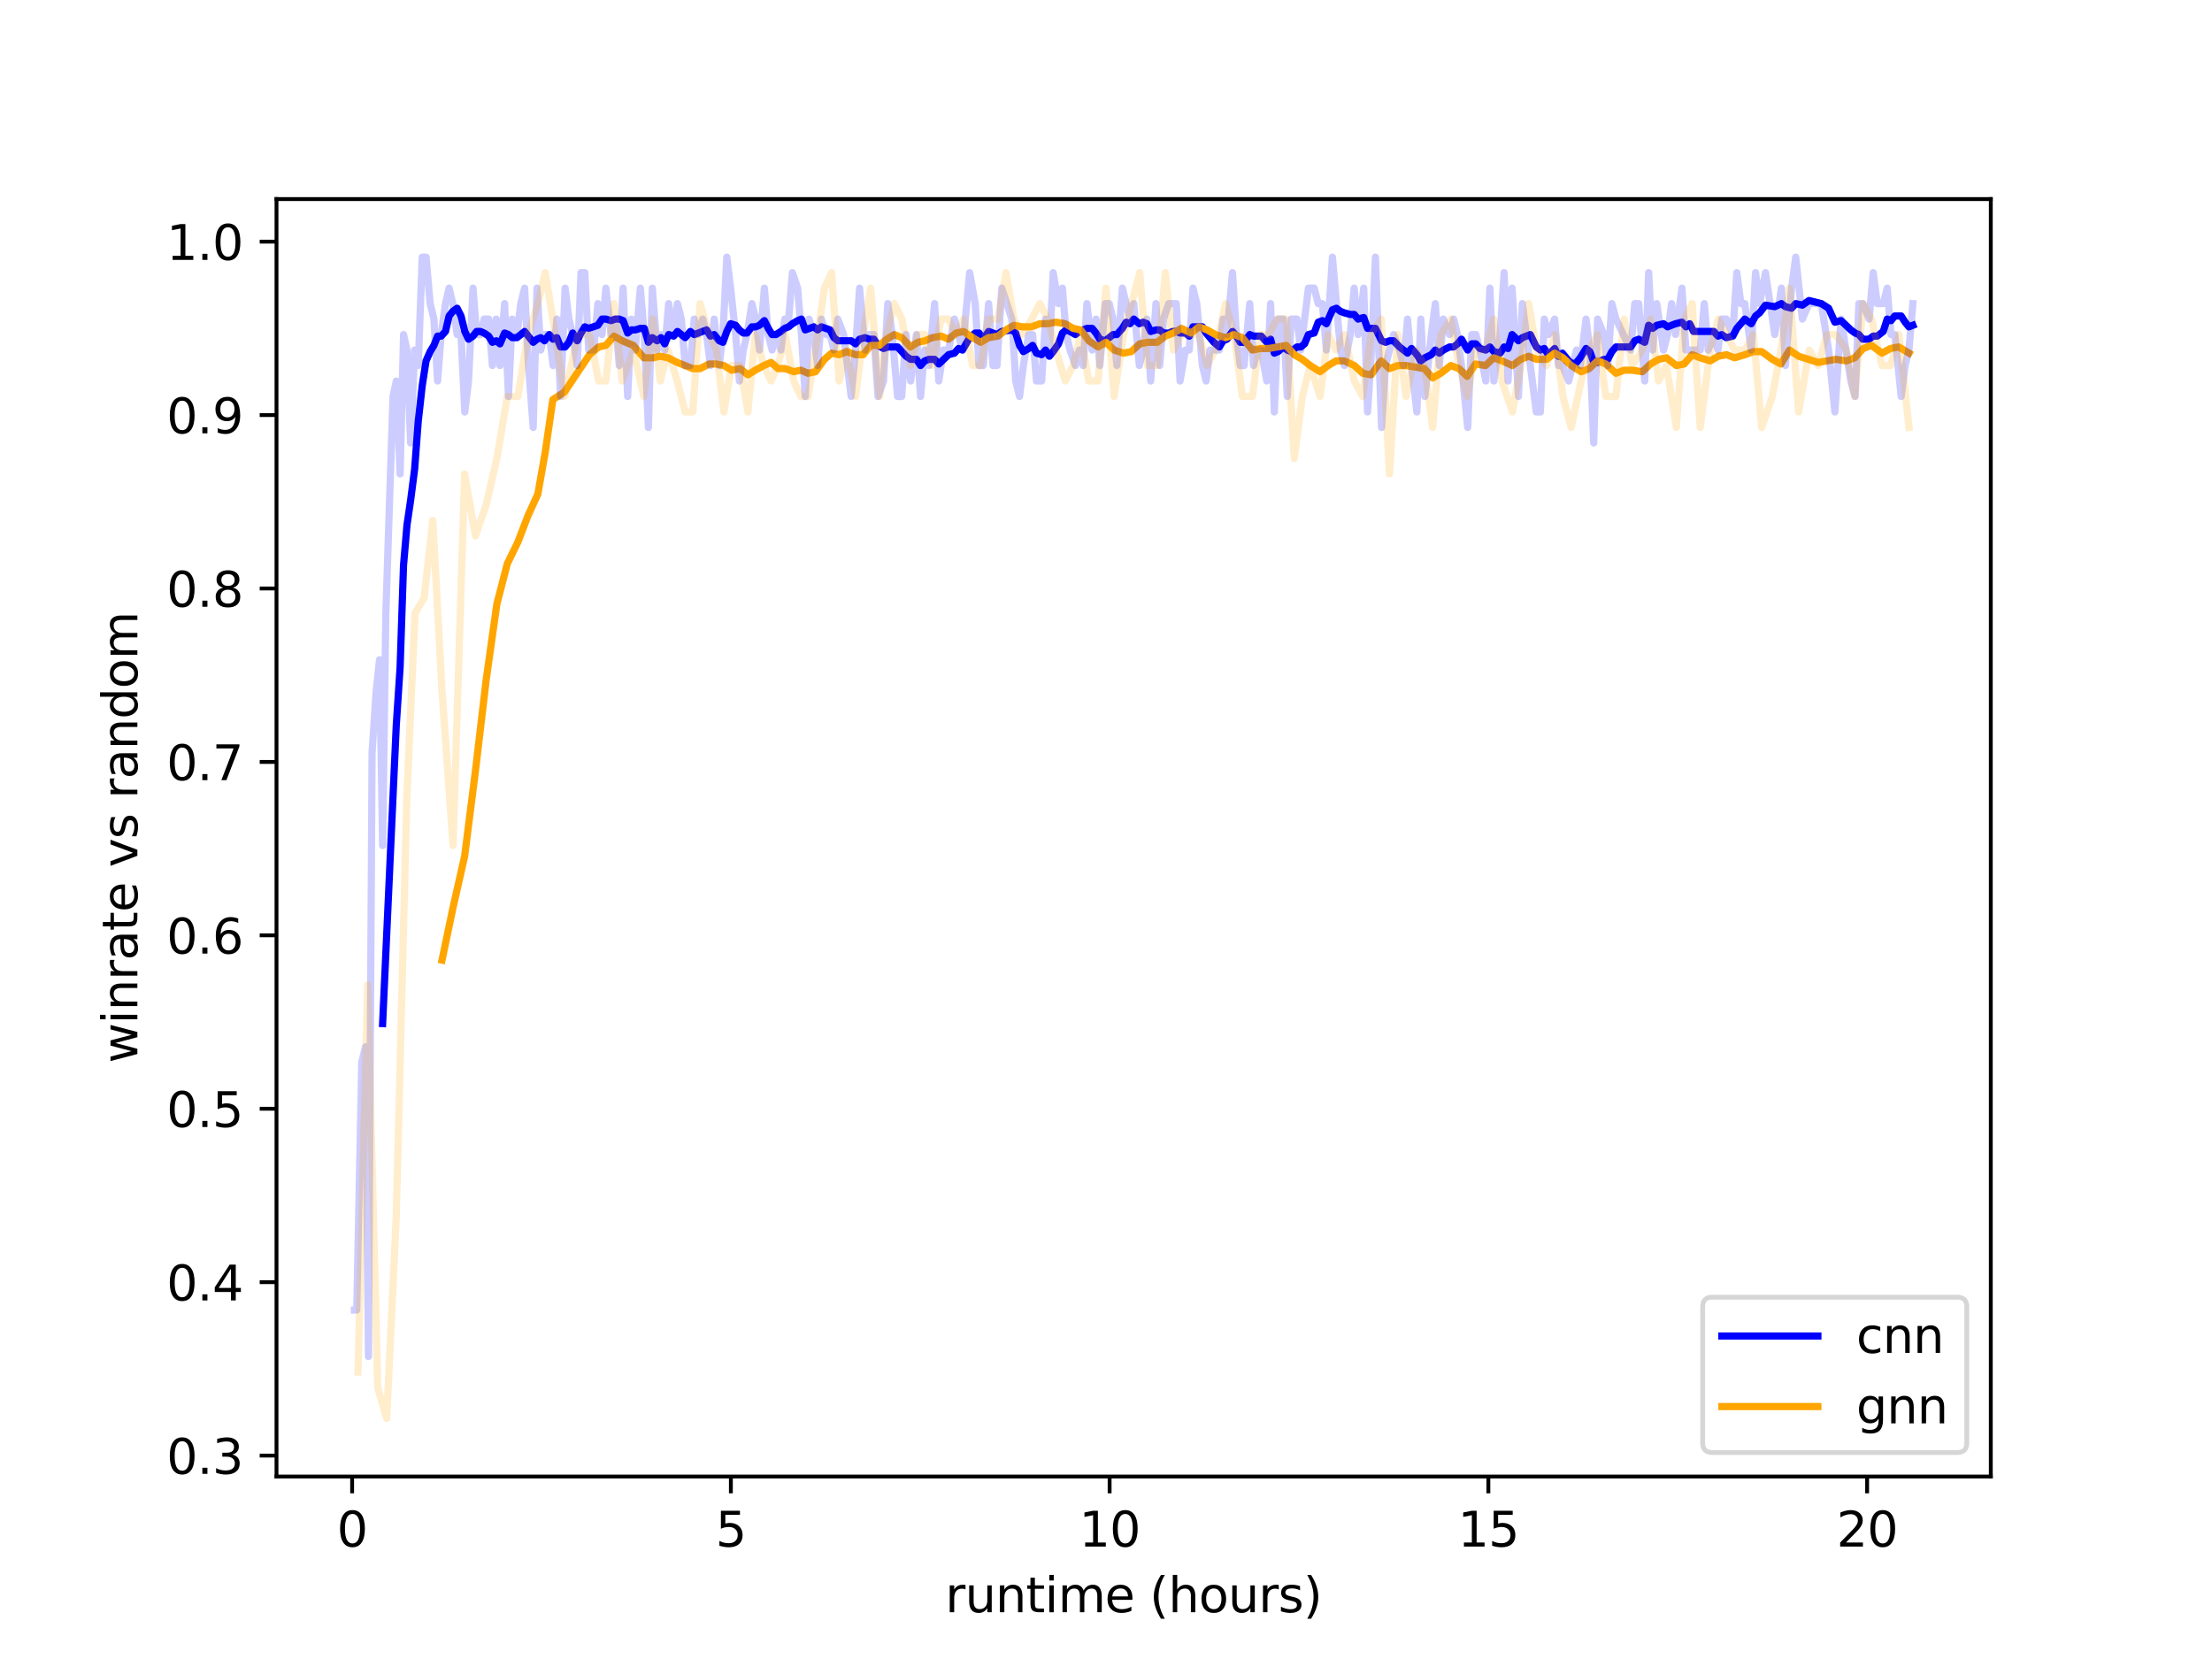 <?xml version="1.0" encoding="utf-8" standalone="no"?>
<!DOCTYPE svg PUBLIC "-//W3C//DTD SVG 1.1//EN"
  "http://www.w3.org/Graphics/SVG/1.1/DTD/svg11.dtd">
<svg xmlns:xlink="http://www.w3.org/1999/xlink" width="460.8pt" height="345.6pt" viewBox="0 0 460.8 345.6" xmlns="http://www.w3.org/2000/svg" version="1.1">
 <defs>
  <style type="text/css">*{stroke-linejoin: round; stroke-linecap: butt}</style>
 </defs>
 <g id="figure_1">
  <g id="patch_1">
   <path d="M 0 345.6 
L 460.8 345.6 
L 460.8 0 
L 0 0 
z
" style="fill: #ffffff"/>
  </g>
  <g id="axes_1">
   <g id="patch_2">
    <path d="M 57.6 307.584 
L 414.72 307.584 
L 414.72 41.472 
L 57.6 41.472 
z
" style="fill: #ffffff"/>
   </g>
   <g id="matplotlib.axis_1">
    <g id="xtick_1">
     <g id="line2d_1">
      <defs>
       <path id="m4c71d2dde9" d="M 0 0 
L 0 3.5 
" style="stroke: #000000; stroke-width: 0.8"/>
      </defs>
      <g>
       <use xlink:href="#m4c71d2dde9" x="73.355" y="307.584" style="stroke: #000000; stroke-width: 0.8"/>
      </g>
     </g>
     <g id="text_1">
      <!-- 0 -->
      <g transform="translate(70.173 322.182)scale(0.1 -0.1)">
       <defs>
        <path id="DejaVuSans-30" d="M 2034 4250 
Q 1547 4250 1301 3770 
Q 1056 3291 1056 2328 
Q 1056 1369 1301 889 
Q 1547 409 2034 409 
Q 2525 409 2770 889 
Q 3016 1369 3016 2328 
Q 3016 3291 2770 3770 
Q 2525 4250 2034 4250 
z
M 2034 4750 
Q 2819 4750 3233 4129 
Q 3647 3509 3647 2328 
Q 3647 1150 3233 529 
Q 2819 -91 2034 -91 
Q 1250 -91 836 529 
Q 422 1150 422 2328 
Q 422 3509 836 4129 
Q 1250 4750 2034 4750 
z
" transform="scale(0.016)"/>
       </defs>
       <use xlink:href="#DejaVuSans-30"/>
      </g>
     </g>
    </g>
    <g id="xtick_2">
     <g id="line2d_2">
      <g>
       <use xlink:href="#m4c71d2dde9" x="152.255" y="307.584" style="stroke: #000000; stroke-width: 0.8"/>
      </g>
     </g>
     <g id="text_2">
      <!-- 5 -->
      <g transform="translate(149.073 322.182)scale(0.1 -0.1)">
       <defs>
        <path id="DejaVuSans-35" d="M 691 4666 
L 3169 4666 
L 3169 4134 
L 1269 4134 
L 1269 2991 
Q 1406 3038 1543 3061 
Q 1681 3084 1819 3084 
Q 2600 3084 3056 2656 
Q 3513 2228 3513 1497 
Q 3513 744 3044 326 
Q 2575 -91 1722 -91 
Q 1428 -91 1123 -41 
Q 819 9 494 109 
L 494 744 
Q 775 591 1075 516 
Q 1375 441 1709 441 
Q 2250 441 2565 725 
Q 2881 1009 2881 1497 
Q 2881 1984 2565 2268 
Q 2250 2553 1709 2553 
Q 1456 2553 1204 2497 
Q 953 2441 691 2322 
L 691 4666 
z
" transform="scale(0.016)"/>
       </defs>
       <use xlink:href="#DejaVuSans-35"/>
      </g>
     </g>
    </g>
    <g id="xtick_3">
     <g id="line2d_3">
      <g>
       <use xlink:href="#m4c71d2dde9" x="231.154" y="307.584" style="stroke: #000000; stroke-width: 0.8"/>
      </g>
     </g>
     <g id="text_3">
      <!-- 10 -->
      <g transform="translate(224.792 322.182)scale(0.1 -0.1)">
       <defs>
        <path id="DejaVuSans-31" d="M 794 531 
L 1825 531 
L 1825 4091 
L 703 3866 
L 703 4441 
L 1819 4666 
L 2450 4666 
L 2450 531 
L 3481 531 
L 3481 0 
L 794 0 
L 794 531 
z
" transform="scale(0.016)"/>
       </defs>
       <use xlink:href="#DejaVuSans-31"/>
       <use xlink:href="#DejaVuSans-30" x="63.623"/>
      </g>
     </g>
    </g>
    <g id="xtick_4">
     <g id="line2d_4">
      <g>
       <use xlink:href="#m4c71d2dde9" x="310.054" y="307.584" style="stroke: #000000; stroke-width: 0.8"/>
      </g>
     </g>
     <g id="text_4">
      <!-- 15 -->
      <g transform="translate(303.692 322.182)scale(0.1 -0.1)">
       <use xlink:href="#DejaVuSans-31"/>
       <use xlink:href="#DejaVuSans-35" x="63.623"/>
      </g>
     </g>
    </g>
    <g id="xtick_5">
     <g id="line2d_5">
      <g>
       <use xlink:href="#m4c71d2dde9" x="388.954" y="307.584" style="stroke: #000000; stroke-width: 0.8"/>
      </g>
     </g>
     <g id="text_5">
      <!-- 20 -->
      <g transform="translate(382.592 322.182)scale(0.1 -0.1)">
       <defs>
        <path id="DejaVuSans-32" d="M 1228 531 
L 3431 531 
L 3431 0 
L 469 0 
L 469 531 
Q 828 903 1448 1529 
Q 2069 2156 2228 2338 
Q 2531 2678 2651 2914 
Q 2772 3150 2772 3378 
Q 2772 3750 2511 3984 
Q 2250 4219 1831 4219 
Q 1534 4219 1204 4116 
Q 875 4013 500 3803 
L 500 4441 
Q 881 4594 1212 4672 
Q 1544 4750 1819 4750 
Q 2544 4750 2975 4387 
Q 3406 4025 3406 3419 
Q 3406 3131 3298 2873 
Q 3191 2616 2906 2266 
Q 2828 2175 2409 1742 
Q 1991 1309 1228 531 
z
" transform="scale(0.016)"/>
       </defs>
       <use xlink:href="#DejaVuSans-32"/>
       <use xlink:href="#DejaVuSans-30" x="63.623"/>
      </g>
     </g>
    </g>
    <g id="text_6">
     <!-- runtime (hours) -->
     <g transform="translate(196.923 335.861)scale(0.1 -0.1)">
      <defs>
       <path id="DejaVuSans-72" d="M 2631 2963 
Q 2534 3019 2420 3045 
Q 2306 3072 2169 3072 
Q 1681 3072 1420 2755 
Q 1159 2438 1159 1844 
L 1159 0 
L 581 0 
L 581 3500 
L 1159 3500 
L 1159 2956 
Q 1341 3275 1631 3429 
Q 1922 3584 2338 3584 
Q 2397 3584 2469 3576 
Q 2541 3569 2628 3553 
L 2631 2963 
z
" transform="scale(0.016)"/>
       <path id="DejaVuSans-75" d="M 544 1381 
L 544 3500 
L 1119 3500 
L 1119 1403 
Q 1119 906 1312 657 
Q 1506 409 1894 409 
Q 2359 409 2629 706 
Q 2900 1003 2900 1516 
L 2900 3500 
L 3475 3500 
L 3475 0 
L 2900 0 
L 2900 538 
Q 2691 219 2414 64 
Q 2138 -91 1772 -91 
Q 1169 -91 856 284 
Q 544 659 544 1381 
z
M 1991 3584 
L 1991 3584 
z
" transform="scale(0.016)"/>
       <path id="DejaVuSans-6e" d="M 3513 2113 
L 3513 0 
L 2938 0 
L 2938 2094 
Q 2938 2591 2744 2837 
Q 2550 3084 2163 3084 
Q 1697 3084 1428 2787 
Q 1159 2491 1159 1978 
L 1159 0 
L 581 0 
L 581 3500 
L 1159 3500 
L 1159 2956 
Q 1366 3272 1645 3428 
Q 1925 3584 2291 3584 
Q 2894 3584 3203 3211 
Q 3513 2838 3513 2113 
z
" transform="scale(0.016)"/>
       <path id="DejaVuSans-74" d="M 1172 4494 
L 1172 3500 
L 2356 3500 
L 2356 3053 
L 1172 3053 
L 1172 1153 
Q 1172 725 1289 603 
Q 1406 481 1766 481 
L 2356 481 
L 2356 0 
L 1766 0 
Q 1100 0 847 248 
Q 594 497 594 1153 
L 594 3053 
L 172 3053 
L 172 3500 
L 594 3500 
L 594 4494 
L 1172 4494 
z
" transform="scale(0.016)"/>
       <path id="DejaVuSans-69" d="M 603 3500 
L 1178 3500 
L 1178 0 
L 603 0 
L 603 3500 
z
M 603 4863 
L 1178 4863 
L 1178 4134 
L 603 4134 
L 603 4863 
z
" transform="scale(0.016)"/>
       <path id="DejaVuSans-6d" d="M 3328 2828 
Q 3544 3216 3844 3400 
Q 4144 3584 4550 3584 
Q 5097 3584 5394 3201 
Q 5691 2819 5691 2113 
L 5691 0 
L 5113 0 
L 5113 2094 
Q 5113 2597 4934 2840 
Q 4756 3084 4391 3084 
Q 3944 3084 3684 2787 
Q 3425 2491 3425 1978 
L 3425 0 
L 2847 0 
L 2847 2094 
Q 2847 2600 2669 2842 
Q 2491 3084 2119 3084 
Q 1678 3084 1418 2786 
Q 1159 2488 1159 1978 
L 1159 0 
L 581 0 
L 581 3500 
L 1159 3500 
L 1159 2956 
Q 1356 3278 1631 3431 
Q 1906 3584 2284 3584 
Q 2666 3584 2933 3390 
Q 3200 3197 3328 2828 
z
" transform="scale(0.016)"/>
       <path id="DejaVuSans-65" d="M 3597 1894 
L 3597 1613 
L 953 1613 
Q 991 1019 1311 708 
Q 1631 397 2203 397 
Q 2534 397 2845 478 
Q 3156 559 3463 722 
L 3463 178 
Q 3153 47 2828 -22 
Q 2503 -91 2169 -91 
Q 1331 -91 842 396 
Q 353 884 353 1716 
Q 353 2575 817 3079 
Q 1281 3584 2069 3584 
Q 2775 3584 3186 3129 
Q 3597 2675 3597 1894 
z
M 3022 2063 
Q 3016 2534 2758 2815 
Q 2500 3097 2075 3097 
Q 1594 3097 1305 2825 
Q 1016 2553 972 2059 
L 3022 2063 
z
" transform="scale(0.016)"/>
       <path id="DejaVuSans-20" transform="scale(0.016)"/>
       <path id="DejaVuSans-28" d="M 1984 4856 
Q 1566 4138 1362 3434 
Q 1159 2731 1159 2009 
Q 1159 1288 1364 580 
Q 1569 -128 1984 -844 
L 1484 -844 
Q 1016 -109 783 600 
Q 550 1309 550 2009 
Q 550 2706 781 3412 
Q 1013 4119 1484 4856 
L 1984 4856 
z
" transform="scale(0.016)"/>
       <path id="DejaVuSans-68" d="M 3513 2113 
L 3513 0 
L 2938 0 
L 2938 2094 
Q 2938 2591 2744 2837 
Q 2550 3084 2163 3084 
Q 1697 3084 1428 2787 
Q 1159 2491 1159 1978 
L 1159 0 
L 581 0 
L 581 4863 
L 1159 4863 
L 1159 2956 
Q 1366 3272 1645 3428 
Q 1925 3584 2291 3584 
Q 2894 3584 3203 3211 
Q 3513 2838 3513 2113 
z
" transform="scale(0.016)"/>
       <path id="DejaVuSans-6f" d="M 1959 3097 
Q 1497 3097 1228 2736 
Q 959 2375 959 1747 
Q 959 1119 1226 758 
Q 1494 397 1959 397 
Q 2419 397 2687 759 
Q 2956 1122 2956 1747 
Q 2956 2369 2687 2733 
Q 2419 3097 1959 3097 
z
M 1959 3584 
Q 2709 3584 3137 3096 
Q 3566 2609 3566 1747 
Q 3566 888 3137 398 
Q 2709 -91 1959 -91 
Q 1206 -91 779 398 
Q 353 888 353 1747 
Q 353 2609 779 3096 
Q 1206 3584 1959 3584 
z
" transform="scale(0.016)"/>
       <path id="DejaVuSans-73" d="M 2834 3397 
L 2834 2853 
Q 2591 2978 2328 3040 
Q 2066 3103 1784 3103 
Q 1356 3103 1142 2972 
Q 928 2841 928 2578 
Q 928 2378 1081 2264 
Q 1234 2150 1697 2047 
L 1894 2003 
Q 2506 1872 2764 1633 
Q 3022 1394 3022 966 
Q 3022 478 2636 193 
Q 2250 -91 1575 -91 
Q 1294 -91 989 -36 
Q 684 19 347 128 
L 347 722 
Q 666 556 975 473 
Q 1284 391 1588 391 
Q 1994 391 2212 530 
Q 2431 669 2431 922 
Q 2431 1156 2273 1281 
Q 2116 1406 1581 1522 
L 1381 1569 
Q 847 1681 609 1914 
Q 372 2147 372 2553 
Q 372 3047 722 3315 
Q 1072 3584 1716 3584 
Q 2034 3584 2315 3537 
Q 2597 3491 2834 3397 
z
" transform="scale(0.016)"/>
       <path id="DejaVuSans-29" d="M 513 4856 
L 1013 4856 
Q 1481 4119 1714 3412 
Q 1947 2706 1947 2009 
Q 1947 1309 1714 600 
Q 1481 -109 1013 -844 
L 513 -844 
Q 928 -128 1133 580 
Q 1338 1288 1338 2009 
Q 1338 2731 1133 3434 
Q 928 4138 513 4856 
z
" transform="scale(0.016)"/>
      </defs>
      <use xlink:href="#DejaVuSans-72"/>
      <use xlink:href="#DejaVuSans-75" x="41.113"/>
      <use xlink:href="#DejaVuSans-6e" x="104.492"/>
      <use xlink:href="#DejaVuSans-74" x="167.871"/>
      <use xlink:href="#DejaVuSans-69" x="207.08"/>
      <use xlink:href="#DejaVuSans-6d" x="234.863"/>
      <use xlink:href="#DejaVuSans-65" x="332.275"/>
      <use xlink:href="#DejaVuSans-20" x="393.799"/>
      <use xlink:href="#DejaVuSans-28" x="425.586"/>
      <use xlink:href="#DejaVuSans-68" x="464.6"/>
      <use xlink:href="#DejaVuSans-6f" x="527.979"/>
      <use xlink:href="#DejaVuSans-75" x="589.16"/>
      <use xlink:href="#DejaVuSans-72" x="652.539"/>
      <use xlink:href="#DejaVuSans-73" x="693.652"/>
      <use xlink:href="#DejaVuSans-29" x="745.752"/>
     </g>
    </g>
   </g>
   <g id="matplotlib.axis_2">
    <g id="ytick_1">
     <g id="line2d_6">
      <defs>
       <path id="me22d7b81fd" d="M 0 0 
L -3.5 0 
" style="stroke: #000000; stroke-width: 0.8"/>
      </defs>
      <g>
       <use xlink:href="#me22d7b81fd" x="57.6" y="303.229" style="stroke: #000000; stroke-width: 0.8"/>
      </g>
     </g>
     <g id="text_7">
      <!-- 0.3 -->
      <g transform="translate(34.697 307.029)scale(0.1 -0.1)">
       <defs>
        <path id="DejaVuSans-2e" d="M 684 794 
L 1344 794 
L 1344 0 
L 684 0 
L 684 794 
z
" transform="scale(0.016)"/>
        <path id="DejaVuSans-33" d="M 2597 2516 
Q 3050 2419 3304 2112 
Q 3559 1806 3559 1356 
Q 3559 666 3084 287 
Q 2609 -91 1734 -91 
Q 1441 -91 1130 -33 
Q 819 25 488 141 
L 488 750 
Q 750 597 1062 519 
Q 1375 441 1716 441 
Q 2309 441 2620 675 
Q 2931 909 2931 1356 
Q 2931 1769 2642 2001 
Q 2353 2234 1838 2234 
L 1294 2234 
L 1294 2753 
L 1863 2753 
Q 2328 2753 2575 2939 
Q 2822 3125 2822 3475 
Q 2822 3834 2567 4026 
Q 2313 4219 1838 4219 
Q 1578 4219 1281 4162 
Q 984 4106 628 3988 
L 628 4550 
Q 988 4650 1302 4700 
Q 1616 4750 1894 4750 
Q 2613 4750 3031 4423 
Q 3450 4097 3450 3541 
Q 3450 3153 3228 2886 
Q 3006 2619 2597 2516 
z
" transform="scale(0.016)"/>
       </defs>
       <use xlink:href="#DejaVuSans-30"/>
       <use xlink:href="#DejaVuSans-2e" x="63.623"/>
       <use xlink:href="#DejaVuSans-33" x="95.41"/>
      </g>
     </g>
    </g>
    <g id="ytick_2">
     <g id="line2d_7">
      <g>
       <use xlink:href="#me22d7b81fd" x="57.6" y="267.103" style="stroke: #000000; stroke-width: 0.8"/>
      </g>
     </g>
     <g id="text_8">
      <!-- 0.4 -->
      <g transform="translate(34.697 270.902)scale(0.1 -0.1)">
       <defs>
        <path id="DejaVuSans-34" d="M 2419 4116 
L 825 1625 
L 2419 1625 
L 2419 4116 
z
M 2253 4666 
L 3047 4666 
L 3047 1625 
L 3713 1625 
L 3713 1100 
L 3047 1100 
L 3047 0 
L 2419 0 
L 2419 1100 
L 313 1100 
L 313 1709 
L 2253 4666 
z
" transform="scale(0.016)"/>
       </defs>
       <use xlink:href="#DejaVuSans-30"/>
       <use xlink:href="#DejaVuSans-2e" x="63.623"/>
       <use xlink:href="#DejaVuSans-34" x="95.41"/>
      </g>
     </g>
    </g>
    <g id="ytick_3">
     <g id="line2d_8">
      <g>
       <use xlink:href="#me22d7b81fd" x="57.6" y="230.976" style="stroke: #000000; stroke-width: 0.8"/>
      </g>
     </g>
     <g id="text_9">
      <!-- 0.5 -->
      <g transform="translate(34.697 234.775)scale(0.1 -0.1)">
       <use xlink:href="#DejaVuSans-30"/>
       <use xlink:href="#DejaVuSans-2e" x="63.623"/>
       <use xlink:href="#DejaVuSans-35" x="95.41"/>
      </g>
     </g>
    </g>
    <g id="ytick_4">
     <g id="line2d_9">
      <g>
       <use xlink:href="#me22d7b81fd" x="57.6" y="194.849" style="stroke: #000000; stroke-width: 0.8"/>
      </g>
     </g>
     <g id="text_10">
      <!-- 0.6 -->
      <g transform="translate(34.697 198.648)scale(0.1 -0.1)">
       <defs>
        <path id="DejaVuSans-36" d="M 2113 2584 
Q 1688 2584 1439 2293 
Q 1191 2003 1191 1497 
Q 1191 994 1439 701 
Q 1688 409 2113 409 
Q 2538 409 2786 701 
Q 3034 994 3034 1497 
Q 3034 2003 2786 2293 
Q 2538 2584 2113 2584 
z
M 3366 4563 
L 3366 3988 
Q 3128 4100 2886 4159 
Q 2644 4219 2406 4219 
Q 1781 4219 1451 3797 
Q 1122 3375 1075 2522 
Q 1259 2794 1537 2939 
Q 1816 3084 2150 3084 
Q 2853 3084 3261 2657 
Q 3669 2231 3669 1497 
Q 3669 778 3244 343 
Q 2819 -91 2113 -91 
Q 1303 -91 875 529 
Q 447 1150 447 2328 
Q 447 3434 972 4092 
Q 1497 4750 2381 4750 
Q 2619 4750 2861 4703 
Q 3103 4656 3366 4563 
z
" transform="scale(0.016)"/>
       </defs>
       <use xlink:href="#DejaVuSans-30"/>
       <use xlink:href="#DejaVuSans-2e" x="63.623"/>
       <use xlink:href="#DejaVuSans-36" x="95.41"/>
      </g>
     </g>
    </g>
    <g id="ytick_5">
     <g id="line2d_10">
      <g>
       <use xlink:href="#me22d7b81fd" x="57.6" y="158.723" style="stroke: #000000; stroke-width: 0.8"/>
      </g>
     </g>
     <g id="text_11">
      <!-- 0.7 -->
      <g transform="translate(34.697 162.522)scale(0.1 -0.1)">
       <defs>
        <path id="DejaVuSans-37" d="M 525 4666 
L 3525 4666 
L 3525 4397 
L 1831 0 
L 1172 0 
L 2766 4134 
L 525 4134 
L 525 4666 
z
" transform="scale(0.016)"/>
       </defs>
       <use xlink:href="#DejaVuSans-30"/>
       <use xlink:href="#DejaVuSans-2e" x="63.623"/>
       <use xlink:href="#DejaVuSans-37" x="95.41"/>
      </g>
     </g>
    </g>
    <g id="ytick_6">
     <g id="line2d_11">
      <g>
       <use xlink:href="#me22d7b81fd" x="57.6" y="122.596" style="stroke: #000000; stroke-width: 0.8"/>
      </g>
     </g>
     <g id="text_12">
      <!-- 0.8 -->
      <g transform="translate(34.697 126.395)scale(0.1 -0.1)">
       <defs>
        <path id="DejaVuSans-38" d="M 2034 2216 
Q 1584 2216 1326 1975 
Q 1069 1734 1069 1313 
Q 1069 891 1326 650 
Q 1584 409 2034 409 
Q 2484 409 2743 651 
Q 3003 894 3003 1313 
Q 3003 1734 2745 1975 
Q 2488 2216 2034 2216 
z
M 1403 2484 
Q 997 2584 770 2862 
Q 544 3141 544 3541 
Q 544 4100 942 4425 
Q 1341 4750 2034 4750 
Q 2731 4750 3128 4425 
Q 3525 4100 3525 3541 
Q 3525 3141 3298 2862 
Q 3072 2584 2669 2484 
Q 3125 2378 3379 2068 
Q 3634 1759 3634 1313 
Q 3634 634 3220 271 
Q 2806 -91 2034 -91 
Q 1263 -91 848 271 
Q 434 634 434 1313 
Q 434 1759 690 2068 
Q 947 2378 1403 2484 
z
M 1172 3481 
Q 1172 3119 1398 2916 
Q 1625 2713 2034 2713 
Q 2441 2713 2670 2916 
Q 2900 3119 2900 3481 
Q 2900 3844 2670 4047 
Q 2441 4250 2034 4250 
Q 1625 4250 1398 4047 
Q 1172 3844 1172 3481 
z
" transform="scale(0.016)"/>
       </defs>
       <use xlink:href="#DejaVuSans-30"/>
       <use xlink:href="#DejaVuSans-2e" x="63.623"/>
       <use xlink:href="#DejaVuSans-38" x="95.41"/>
      </g>
     </g>
    </g>
    <g id="ytick_7">
     <g id="line2d_12">
      <g>
       <use xlink:href="#me22d7b81fd" x="57.6" y="86.469" style="stroke: #000000; stroke-width: 0.8"/>
      </g>
     </g>
     <g id="text_13">
      <!-- 0.9 -->
      <g transform="translate(34.697 90.268)scale(0.1 -0.1)">
       <defs>
        <path id="DejaVuSans-39" d="M 703 97 
L 703 672 
Q 941 559 1184 500 
Q 1428 441 1663 441 
Q 2288 441 2617 861 
Q 2947 1281 2994 2138 
Q 2813 1869 2534 1725 
Q 2256 1581 1919 1581 
Q 1219 1581 811 2004 
Q 403 2428 403 3163 
Q 403 3881 828 4315 
Q 1253 4750 1959 4750 
Q 2769 4750 3195 4129 
Q 3622 3509 3622 2328 
Q 3622 1225 3098 567 
Q 2575 -91 1691 -91 
Q 1453 -91 1209 -44 
Q 966 3 703 97 
z
M 1959 2075 
Q 2384 2075 2632 2365 
Q 2881 2656 2881 3163 
Q 2881 3666 2632 3958 
Q 2384 4250 1959 4250 
Q 1534 4250 1286 3958 
Q 1038 3666 1038 3163 
Q 1038 2656 1286 2365 
Q 1534 2075 1959 2075 
z
" transform="scale(0.016)"/>
       </defs>
       <use xlink:href="#DejaVuSans-30"/>
       <use xlink:href="#DejaVuSans-2e" x="63.623"/>
       <use xlink:href="#DejaVuSans-39" x="95.41"/>
      </g>
     </g>
    </g>
    <g id="ytick_8">
     <g id="line2d_13">
      <g>
       <use xlink:href="#me22d7b81fd" x="57.6" y="50.342" style="stroke: #000000; stroke-width: 0.8"/>
      </g>
     </g>
     <g id="text_14">
      <!-- 1.0 -->
      <g transform="translate(34.697 54.142)scale(0.1 -0.1)">
       <use xlink:href="#DejaVuSans-31"/>
       <use xlink:href="#DejaVuSans-2e" x="63.623"/>
       <use xlink:href="#DejaVuSans-30" x="95.41"/>
      </g>
     </g>
    </g>
    <g id="text_15">
     <!-- winrate vs random -->
     <g transform="translate(28.617 221.465)rotate(-90)scale(0.1 -0.1)">
      <defs>
       <path id="DejaVuSans-77" d="M 269 3500 
L 844 3500 
L 1563 769 
L 2278 3500 
L 2956 3500 
L 3675 769 
L 4391 3500 
L 4966 3500 
L 4050 0 
L 3372 0 
L 2619 2869 
L 1863 0 
L 1184 0 
L 269 3500 
z
" transform="scale(0.016)"/>
       <path id="DejaVuSans-61" d="M 2194 1759 
Q 1497 1759 1228 1600 
Q 959 1441 959 1056 
Q 959 750 1161 570 
Q 1363 391 1709 391 
Q 2188 391 2477 730 
Q 2766 1069 2766 1631 
L 2766 1759 
L 2194 1759 
z
M 3341 1997 
L 3341 0 
L 2766 0 
L 2766 531 
Q 2569 213 2275 61 
Q 1981 -91 1556 -91 
Q 1019 -91 701 211 
Q 384 513 384 1019 
Q 384 1609 779 1909 
Q 1175 2209 1959 2209 
L 2766 2209 
L 2766 2266 
Q 2766 2663 2505 2880 
Q 2244 3097 1772 3097 
Q 1472 3097 1187 3025 
Q 903 2953 641 2809 
L 641 3341 
Q 956 3463 1253 3523 
Q 1550 3584 1831 3584 
Q 2591 3584 2966 3190 
Q 3341 2797 3341 1997 
z
" transform="scale(0.016)"/>
       <path id="DejaVuSans-76" d="M 191 3500 
L 800 3500 
L 1894 563 
L 2988 3500 
L 3597 3500 
L 2284 0 
L 1503 0 
L 191 3500 
z
" transform="scale(0.016)"/>
       <path id="DejaVuSans-64" d="M 2906 2969 
L 2906 4863 
L 3481 4863 
L 3481 0 
L 2906 0 
L 2906 525 
Q 2725 213 2448 61 
Q 2172 -91 1784 -91 
Q 1150 -91 751 415 
Q 353 922 353 1747 
Q 353 2572 751 3078 
Q 1150 3584 1784 3584 
Q 2172 3584 2448 3432 
Q 2725 3281 2906 2969 
z
M 947 1747 
Q 947 1113 1208 752 
Q 1469 391 1925 391 
Q 2381 391 2643 752 
Q 2906 1113 2906 1747 
Q 2906 2381 2643 2742 
Q 2381 3103 1925 3103 
Q 1469 3103 1208 2742 
Q 947 2381 947 1747 
z
" transform="scale(0.016)"/>
      </defs>
      <use xlink:href="#DejaVuSans-77"/>
      <use xlink:href="#DejaVuSans-69" x="81.787"/>
      <use xlink:href="#DejaVuSans-6e" x="109.57"/>
      <use xlink:href="#DejaVuSans-72" x="172.949"/>
      <use xlink:href="#DejaVuSans-61" x="214.062"/>
      <use xlink:href="#DejaVuSans-74" x="275.342"/>
      <use xlink:href="#DejaVuSans-65" x="314.551"/>
      <use xlink:href="#DejaVuSans-20" x="376.074"/>
      <use xlink:href="#DejaVuSans-76" x="407.861"/>
      <use xlink:href="#DejaVuSans-73" x="467.041"/>
      <use xlink:href="#DejaVuSans-20" x="519.141"/>
      <use xlink:href="#DejaVuSans-72" x="550.928"/>
      <use xlink:href="#DejaVuSans-61" x="592.041"/>
      <use xlink:href="#DejaVuSans-6e" x="653.32"/>
      <use xlink:href="#DejaVuSans-64" x="716.699"/>
      <use xlink:href="#DejaVuSans-6f" x="780.176"/>
      <use xlink:href="#DejaVuSans-6d" x="841.357"/>
     </g>
    </g>
   </g>
   <g id="line2d_14">
    <path d="M 79.706 213.235 
L 82.556 150.981 
L 83.348 139.046 
L 84.062 117.757 
L 84.782 109.371 
L 85.54 104.21 
L 86.374 97.759 
L 87.126 87.759 
L 87.956 80.34 
L 88.755 75.18 
L 89.607 73.244 
L 90.392 71.954 
L 91.158 70.019 
L 91.91 70.019 
L 92.8 69.051 
L 93.555 65.825 
L 94.326 64.858 
L 95.226 64.212 
L 96.037 65.825 
L 96.826 69.051 
L 97.602 70.664 
L 98.535 70.019 
L 99.297 69.051 
L 100.08 69.051 
L 100.852 69.373 
L 101.797 70.019 
L 102.576 71.309 
L 103.371 70.986 
L 104.154 71.631 
L 105.121 69.373 
L 105.918 69.696 
L 106.707 70.341 
L 107.694 70.341 
L 109.287 69.051 
L 111.075 71.309 
L 111.866 70.664 
L 112.647 70.341 
L 113.43 70.986 
L 114.424 69.696 
L 115.218 70.664 
L 115.996 70.341 
L 116.783 72.276 
L 117.726 72.276 
L 118.514 71.309 
L 119.302 69.373 
L 120.241 70.986 
L 121.034 69.373 
L 121.827 68.083 
L 122.63 68.406 
L 124.548 67.761 
L 125.415 66.47 
L 126.211 66.47 
L 127.302 66.793 
L 128.174 66.47 
L 129.009 66.47 
L 129.804 66.793 
L 130.754 69.373 
L 131.536 68.728 
L 132.324 68.728 
L 133.394 68.406 
L 134.21 68.406 
L 135.072 71.309 
L 135.898 70.341 
L 136.891 70.986 
L 137.686 70.341 
L 138.476 71.631 
L 139.293 69.696 
L 140.339 70.019 
L 141.128 69.051 
L 142.74 70.341 
L 143.805 69.051 
L 144.621 69.696 
L 147.19 68.728 
L 147.992 70.019 
L 148.779 69.696 
L 149.814 70.986 
L 150.599 71.309 
L 151.407 69.051 
L 152.201 67.438 
L 153.242 67.761 
L 154.031 68.728 
L 154.829 69.373 
L 155.617 69.373 
L 156.633 68.083 
L 157.436 68.083 
L 158.219 67.761 
L 159.232 66.793 
L 160.037 68.406 
L 160.838 69.696 
L 161.636 69.696 
L 162.673 69.051 
L 163.468 68.406 
L 164.295 68.083 
L 165.077 67.438 
L 166.158 66.793 
L 166.956 66.47 
L 167.745 68.728 
L 169.533 68.083 
L 170.331 68.728 
L 171.105 68.083 
L 172.928 68.728 
L 173.725 70.341 
L 174.528 70.986 
L 177.308 70.986 
L 178.218 71.631 
L 179.067 70.664 
L 180.186 70.341 
L 181.066 70.664 
L 182.043 70.664 
L 182.905 71.954 
L 184.061 72.599 
L 184.944 72.276 
L 186.987 72.276 
L 188.749 74.212 
L 189.704 74.857 
L 190.908 74.857 
L 191.773 76.147 
L 192.633 75.18 
L 193.496 74.857 
L 194.689 74.857 
L 195.568 75.825 
L 197.604 73.889 
L 198.829 73.567 
L 199.676 72.599 
L 200.503 72.922 
L 201.995 70.341 
L 203.152 69.373 
L 203.944 69.373 
L 204.827 70.664 
L 205.954 69.051 
L 207.689 69.696 
L 208.683 69.051 
L 210.787 68.728 
L 211.593 69.373 
L 212.381 71.954 
L 213.188 73.244 
L 214.309 72.599 
L 215.108 71.954 
L 215.916 73.567 
L 216.991 73.889 
L 217.802 72.922 
L 218.609 74.212 
L 219.394 73.244 
L 220.509 71.631 
L 221.321 69.373 
L 222.117 68.728 
L 222.91 69.051 
L 224.031 69.696 
L 224.838 69.051 
L 226.425 68.406 
L 227.509 68.406 
L 228.313 69.373 
L 229.111 70.664 
L 230.261 70.986 
L 231.866 69.696 
L 232.663 69.696 
L 233.809 68.406 
L 234.609 67.116 
L 235.406 67.438 
L 236.188 66.47 
L 237.342 67.438 
L 238.134 67.116 
L 238.916 67.438 
L 239.707 69.051 
L 240.805 68.728 
L 241.584 68.728 
L 242.378 69.373 
L 243.454 69.373 
L 244.251 69.051 
L 245.044 69.051 
L 245.827 69.373 
L 246.944 69.373 
L 247.741 70.019 
L 248.522 68.083 
L 250.475 68.083 
L 251.259 69.373 
L 252.876 71.309 
L 254.008 72.276 
L 254.806 70.986 
L 255.594 70.664 
L 256.753 69.051 
L 257.565 70.019 
L 258.36 71.309 
L 259.168 71.309 
L 260.342 69.696 
L 261.142 70.019 
L 262.746 70.019 
L 263.892 71.309 
L 264.679 70.664 
L 265.465 73.567 
L 266.246 73.244 
L 267.344 72.276 
L 268.165 72.922 
L 268.983 73.244 
L 270.167 72.276 
L 270.982 72.276 
L 271.765 71.631 
L 272.566 69.696 
L 273.764 69.373 
L 274.614 67.116 
L 275.475 66.793 
L 276.311 67.438 
L 277.567 64.535 
L 278.397 64.212 
L 279.244 64.858 
L 280.07 65.18 
L 281.284 65.503 
L 282.096 65.503 
L 282.92 66.47 
L 284.091 66.148 
L 284.886 68.406 
L 286.526 68.406 
L 287.809 70.986 
L 288.631 71.309 
L 289.476 70.986 
L 290.303 70.986 
L 291.545 72.276 
L 293.215 73.567 
L 294.049 72.599 
L 295.161 73.889 
L 295.989 75.18 
L 296.826 74.534 
L 298.165 73.889 
L 299.001 72.922 
L 299.844 73.567 
L 300.67 72.922 
L 301.975 72.276 
L 302.813 72.276 
L 303.627 71.631 
L 304.456 70.664 
L 305.746 72.922 
L 306.591 71.631 
L 307.452 71.631 
L 308.295 72.599 
L 309.518 72.922 
L 310.366 72.276 
L 311.195 73.244 
L 312.493 73.567 
L 313.338 72.276 
L 314.154 72.599 
L 314.996 69.696 
L 316.323 70.986 
L 317.138 70.341 
L 318.786 69.696 
L 320.038 72.276 
L 320.883 72.922 
L 321.707 72.599 
L 322.551 73.889 
L 323.859 72.599 
L 324.664 74.212 
L 325.473 73.567 
L 326.781 75.18 
L 327.6 75.825 
L 328.413 75.502 
L 329.209 74.534 
L 330.398 72.599 
L 331.204 73.244 
L 332.001 75.502 
L 332.814 75.502 
L 334.113 74.857 
L 334.933 74.857 
L 335.778 73.244 
L 336.639 72.276 
L 339.713 72.276 
L 340.56 70.986 
L 341.364 70.664 
L 342.623 71.309 
L 343.447 67.761 
L 344.273 68.406 
L 345.13 67.761 
L 346.537 67.438 
L 347.375 68.083 
L 349.048 67.438 
L 350.386 67.116 
L 351.202 68.083 
L 351.995 67.438 
L 352.791 69.051 
L 357.025 69.051 
L 357.883 70.019 
L 358.691 69.696 
L 359.609 70.341 
L 360.975 70.019 
L 361.808 68.406 
L 363.466 66.47 
L 364.816 67.438 
L 365.715 65.825 
L 366.548 65.18 
L 367.784 63.567 
L 369.712 63.89 
L 371.103 63.245 
L 371.933 63.89 
L 373.218 64.212 
L 374.084 63.245 
L 375.469 63.567 
L 376.853 62.6 
L 379.414 63.245 
L 380.932 64.212 
L 382.239 67.116 
L 383.521 66.793 
L 385.567 68.728 
L 386.448 69.373 
L 387.241 69.696 
L 388.053 70.664 
L 389.372 70.664 
L 390.217 70.019 
L 391.068 70.019 
L 392.312 69.051 
L 393.141 66.47 
L 393.93 66.793 
L 394.725 65.825 
L 396.051 65.825 
L 396.869 67.116 
L 397.669 68.083 
L 398.487 67.761 
L 398.487 67.761 
" clip-path="url(#p61033729c8)" style="fill: none; stroke: #0000ff; stroke-width: 1.5; stroke-linecap: square"/>
   </g>
   <g id="line2d_15">
    <path d="M 92.077 200.01 
L 94.376 189.043 
L 96.787 178.399 
L 99.035 160.658 
L 101.278 141.627 
L 103.507 125.821 
L 105.68 117.435 
L 107.883 112.919 
L 109.983 107.436 
L 112.043 102.92 
L 113.581 94.211 
L 115.167 83.244 
L 117.617 81.631 
L 122.805 73.889 
L 124.717 72.276 
L 126.197 71.954 
L 127.919 70.019 
L 129.602 70.986 
L 131.933 71.954 
L 134.133 74.534 
L 135.997 74.534 
L 137.57 74.212 
L 139.143 74.534 
L 141.079 75.502 
L 144.325 76.792 
L 145.849 76.792 
L 147.709 75.825 
L 149.236 75.825 
L 150.805 76.147 
L 152.377 77.115 
L 154.199 76.792 
L 155.799 78.083 
L 157.334 77.115 
L 159.12 76.147 
L 160.614 75.502 
L 162.092 76.792 
L 163.602 76.792 
L 165.34 77.437 
L 166.833 77.115 
L 168.322 77.76 
L 169.88 77.437 
L 171.737 74.857 
L 173.248 73.567 
L 174.805 73.889 
L 176.405 73.244 
L 178.253 73.889 
L 179.825 73.889 
L 181.374 71.954 
L 183.215 71.954 
L 184.707 70.664 
L 186.294 69.696 
L 187.864 70.341 
L 189.678 72.276 
L 191.178 71.309 
L 192.699 70.986 
L 194.208 70.341 
L 196.041 70.019 
L 197.586 70.664 
L 199.173 69.373 
L 200.753 69.051 
L 202.635 70.341 
L 204.278 71.309 
L 205.917 70.341 
L 207.884 70.019 
L 209.553 68.728 
L 211.224 67.761 
L 212.914 68.083 
L 214.913 68.083 
L 216.606 67.438 
L 218.324 67.438 
L 219.976 67.116 
L 221.915 67.438 
L 223.553 68.406 
L 225.145 68.728 
L 226.812 70.986 
L 228.742 72.276 
L 230.399 71.309 
L 232.089 72.922 
L 234.039 73.567 
L 235.681 73.244 
L 237.417 71.631 
L 239.053 71.309 
L 241.068 71.309 
L 242.759 70.019 
L 244.434 69.373 
L 246.088 68.406 
L 248.15 69.373 
L 249.766 68.083 
L 251.47 68.728 
L 253.181 69.696 
L 255.315 70.341 
L 257.074 69.696 
L 258.81 70.341 
L 260.887 72.922 
L 262.583 72.599 
L 264.29 72.599 
L 267.964 71.954 
L 269.613 73.889 
L 271.297 74.857 
L 272.945 76.147 
L 274.993 77.437 
L 276.684 76.147 
L 278.339 75.18 
L 280.059 75.18 
L 282.146 76.147 
L 283.885 77.76 
L 285.631 78.083 
L 287.729 75.18 
L 289.452 76.792 
L 291.181 76.147 
L 292.903 76.147 
L 296.731 76.792 
L 298.437 78.728 
L 300.141 77.76 
L 302.225 76.147 
L 303.93 76.792 
L 305.645 78.405 
L 307.375 75.825 
L 309.464 76.147 
L 311.149 74.534 
L 312.888 75.18 
L 315.064 76.147 
L 316.791 74.857 
L 318.438 74.212 
L 320.103 74.857 
L 322.174 74.857 
L 323.896 73.567 
L 325.592 74.534 
L 327.301 76.147 
L 329.374 77.437 
L 331.04 76.792 
L 332.77 75.18 
L 334.518 75.825 
L 336.63 77.76 
L 338.332 77.115 
L 340.001 77.115 
L 342.13 77.437 
L 343.836 75.825 
L 345.505 74.857 
L 347.152 74.534 
L 349.219 76.147 
L 350.848 75.825 
L 352.496 73.889 
L 354.186 74.534 
L 356.255 75.18 
L 357.957 74.212 
L 359.656 73.889 
L 361.367 74.534 
L 363.513 73.889 
L 365.26 73.244 
L 366.999 73.244 
L 369.199 74.857 
L 371 75.825 
L 372.787 72.922 
L 374.686 74.212 
L 378.77 75.502 
L 382.421 74.857 
L 384.67 75.18 
L 386.377 74.534 
L 388.126 72.599 
L 389.875 71.954 
L 392.053 73.567 
L 393.817 72.599 
L 395.558 72.276 
L 397.69 73.567 
L 397.69 73.567 
" clip-path="url(#p61033729c8)" style="fill: none; stroke: #ffa500; stroke-width: 1.5; stroke-linecap: square"/>
   </g>
   <g id="line2d_16">
    <path d="M 73.833 272.909 
L 74.316 272.909 
L 75.364 221.299 
L 76.134 218.074 
L 76.763 282.586 
L 77.506 156.787 
L 78.369 143.885 
L 79.07 137.434 
L 79.706 176.141 
L 80.378 127.757 
L 81.869 82.598 
L 82.556 79.373 
L 83.348 98.726 
L 84.062 69.696 
L 84.782 72.922 
L 85.54 92.275 
L 86.374 72.922 
L 87.126 76.147 
L 87.956 53.568 
L 88.755 53.568 
L 89.607 63.245 
L 90.392 66.47 
L 91.158 79.373 
L 91.91 69.696 
L 92.8 63.245 
L 93.555 60.019 
L 94.326 63.245 
L 95.226 69.696 
L 96.037 69.696 
L 96.826 85.824 
L 97.602 79.373 
L 98.535 60.019 
L 99.297 69.696 
L 100.08 69.696 
L 100.852 66.47 
L 101.797 66.47 
L 102.576 76.147 
L 103.371 66.47 
L 104.154 76.147 
L 105.121 63.245 
L 105.918 82.598 
L 106.707 66.47 
L 107.694 69.696 
L 108.482 63.245 
L 109.287 60.019 
L 110.096 76.147 
L 111.075 89.05 
L 111.866 60.019 
L 112.647 72.922 
L 113.43 69.696 
L 114.424 69.696 
L 115.218 76.147 
L 115.996 66.47 
L 116.783 82.598 
L 117.726 60.019 
L 118.514 66.47 
L 119.302 69.696 
L 120.241 76.147 
L 121.034 56.794 
L 121.827 56.794 
L 122.63 72.922 
L 123.677 72.922 
L 124.548 63.245 
L 125.415 69.696 
L 126.211 60.019 
L 127.302 69.696 
L 128.174 66.47 
L 129.009 76.147 
L 129.804 60.019 
L 130.754 82.598 
L 131.536 66.47 
L 132.324 72.922 
L 133.394 60.019 
L 134.21 69.696 
L 135.072 89.05 
L 135.898 60.019 
L 136.891 72.922 
L 137.686 69.696 
L 138.476 72.922 
L 139.293 63.245 
L 140.339 69.696 
L 141.128 63.245 
L 141.931 66.47 
L 142.74 76.147 
L 143.805 76.147 
L 144.621 66.47 
L 145.404 69.696 
L 146.398 66.47 
L 147.19 69.696 
L 147.992 76.147 
L 148.779 66.47 
L 149.814 76.147 
L 150.599 69.696 
L 151.407 53.568 
L 152.201 60.019 
L 153.242 69.696 
L 154.031 79.373 
L 154.829 72.922 
L 155.617 69.696 
L 156.633 63.245 
L 157.436 66.47 
L 158.219 72.922 
L 159.232 60.019 
L 160.037 69.696 
L 160.838 72.922 
L 161.636 69.696 
L 162.673 72.922 
L 163.468 66.47 
L 164.295 66.47 
L 165.077 56.794 
L 166.158 60.019 
L 166.956 69.696 
L 167.745 82.598 
L 168.535 66.47 
L 169.533 69.696 
L 170.331 76.147 
L 171.105 66.47 
L 172.141 69.696 
L 172.928 69.696 
L 173.725 72.922 
L 174.528 66.47 
L 175.75 69.696 
L 177.308 82.598 
L 178.218 72.922 
L 179.067 60.019 
L 180.186 72.922 
L 181.066 69.696 
L 182.043 69.696 
L 182.905 82.598 
L 184.061 79.373 
L 184.944 63.245 
L 185.861 69.696 
L 186.987 82.598 
L 187.839 82.598 
L 188.749 69.696 
L 189.704 79.373 
L 190.908 69.696 
L 191.773 82.598 
L 192.633 72.922 
L 193.496 76.147 
L 194.689 63.245 
L 195.568 79.373 
L 196.531 72.922 
L 197.604 72.922 
L 198.829 66.47 
L 200.503 72.922 
L 201.995 56.794 
L 203.152 63.245 
L 203.944 76.147 
L 204.827 76.147 
L 205.954 63.245 
L 206.859 76.147 
L 207.689 76.147 
L 208.683 60.019 
L 210.787 66.47 
L 211.593 79.373 
L 212.381 82.598 
L 213.188 76.147 
L 214.309 69.696 
L 215.108 69.696 
L 215.916 79.373 
L 216.991 79.373 
L 217.802 66.47 
L 218.609 72.922 
L 219.394 56.794 
L 220.509 63.245 
L 221.321 60.019 
L 222.117 69.696 
L 222.91 72.922 
L 224.031 76.147 
L 224.838 72.922 
L 225.641 76.147 
L 226.425 63.245 
L 227.509 72.922 
L 228.313 66.47 
L 229.111 76.147 
L 230.261 63.245 
L 231.065 63.245 
L 231.866 66.47 
L 232.663 76.147 
L 233.809 60.019 
L 235.406 66.47 
L 236.188 63.245 
L 237.342 76.147 
L 238.134 72.922 
L 238.916 66.47 
L 239.707 79.373 
L 240.805 63.245 
L 241.584 76.147 
L 242.378 66.47 
L 243.454 63.245 
L 245.044 63.245 
L 245.827 79.373 
L 246.944 72.922 
L 247.741 72.922 
L 248.522 60.019 
L 249.313 63.245 
L 250.475 76.147 
L 251.259 79.373 
L 252.068 72.922 
L 254.008 72.922 
L 254.806 66.47 
L 255.594 69.696 
L 256.753 56.794 
L 257.565 69.696 
L 258.36 76.147 
L 259.168 76.147 
L 260.342 63.245 
L 261.142 76.147 
L 261.942 72.922 
L 262.746 72.922 
L 263.892 79.373 
L 264.679 63.245 
L 265.465 85.824 
L 266.246 66.47 
L 267.344 66.47 
L 268.165 82.598 
L 268.983 66.47 
L 270.167 66.47 
L 270.982 72.922 
L 272.566 60.019 
L 273.764 60.019 
L 274.614 63.245 
L 275.475 63.245 
L 276.311 72.922 
L 277.567 53.568 
L 279.244 72.922 
L 280.07 76.147 
L 281.284 69.696 
L 282.096 60.019 
L 282.92 69.696 
L 284.091 60.019 
L 284.886 85.824 
L 285.716 72.922 
L 286.526 53.568 
L 287.809 89.05 
L 288.631 76.147 
L 290.303 69.696 
L 291.545 72.922 
L 292.375 76.147 
L 293.215 66.47 
L 294.049 76.147 
L 295.161 85.824 
L 295.989 66.47 
L 296.826 82.598 
L 298.165 69.696 
L 299.001 63.245 
L 299.844 76.147 
L 300.67 66.47 
L 301.975 69.696 
L 302.813 66.47 
L 303.627 69.696 
L 304.456 76.147 
L 305.746 89.05 
L 306.591 69.696 
L 307.452 69.696 
L 308.295 72.922 
L 309.518 79.373 
L 310.366 60.019 
L 311.195 79.373 
L 312.493 69.696 
L 313.338 56.794 
L 314.154 79.373 
L 314.996 60.019 
L 316.323 82.598 
L 317.138 63.245 
L 320.038 85.824 
L 320.883 85.824 
L 321.707 66.47 
L 322.551 69.696 
L 323.859 66.47 
L 324.664 76.147 
L 325.473 76.147 
L 326.781 79.373 
L 328.413 72.922 
L 329.209 76.147 
L 330.398 66.47 
L 331.204 72.922 
L 332.001 92.275 
L 332.814 66.47 
L 334.113 69.696 
L 334.933 76.147 
L 335.778 63.245 
L 336.639 66.47 
L 339.713 72.922 
L 340.56 63.245 
L 341.364 63.245 
L 342.623 79.373 
L 343.447 56.794 
L 344.273 72.922 
L 345.13 63.245 
L 346.537 72.922 
L 347.375 69.696 
L 348.218 63.245 
L 349.048 69.696 
L 350.386 60.019 
L 351.202 72.922 
L 354.186 72.922 
L 355.033 63.245 
L 355.853 72.922 
L 357.025 69.696 
L 357.883 72.922 
L 358.691 66.47 
L 359.609 66.47 
L 360.975 69.696 
L 361.808 56.794 
L 362.658 63.245 
L 363.466 63.245 
L 364.816 72.922 
L 365.715 56.794 
L 366.548 63.245 
L 367.784 56.794 
L 369.712 69.696 
L 371.103 60.019 
L 371.933 76.147 
L 373.218 60.019 
L 374.084 53.568 
L 375.469 66.47 
L 376.853 63.245 
L 379.414 63.245 
L 380.932 72.922 
L 382.239 85.824 
L 383.521 66.47 
L 385.567 79.373 
L 386.448 82.598 
L 387.241 63.245 
L 388.053 63.245 
L 389.372 66.47 
L 390.217 56.794 
L 391.068 63.245 
L 392.312 63.245 
L 393.141 60.019 
L 393.93 69.696 
L 394.725 69.696 
L 396.051 82.598 
L 396.869 76.147 
L 397.669 72.922 
L 398.487 63.245 
L 398.487 63.245 
" clip-path="url(#p61033729c8)" style="fill: none; stroke: #0000ff; stroke-opacity: 0.2; stroke-width: 1.5; stroke-linecap: square"/>
   </g>
   <g id="line2d_17">
    <path d="M 74.575 285.811 
L 76.593 205.171 
L 78.687 289.037 
L 80.56 295.488 
L 82.543 253.555 
L 84.738 166.464 
L 86.457 127.757 
L 88.362 124.531 
L 90.151 108.403 
L 92.077 143.885 
L 94.376 176.141 
L 96.787 98.726 
L 99.035 111.629 
L 101.278 105.178 
L 103.507 95.501 
L 105.68 82.598 
L 107.883 82.598 
L 109.983 69.696 
L 112.043 63.245 
L 113.581 56.794 
L 115.167 66.47 
L 117.617 82.598 
L 120.389 69.696 
L 122.805 69.696 
L 124.717 79.373 
L 126.197 79.373 
L 127.919 63.245 
L 129.602 79.373 
L 131.933 72.922 
L 134.133 82.598 
L 135.997 66.47 
L 137.57 79.373 
L 139.143 72.922 
L 141.079 79.373 
L 142.728 85.824 
L 144.325 85.824 
L 145.849 63.245 
L 147.709 69.696 
L 149.236 72.922 
L 150.805 85.824 
L 152.377 76.147 
L 154.199 76.147 
L 155.799 85.824 
L 157.334 69.696 
L 159.12 76.147 
L 160.614 79.373 
L 162.092 76.147 
L 163.602 69.696 
L 165.34 79.373 
L 166.833 82.598 
L 168.322 82.598 
L 169.88 72.922 
L 171.737 60.019 
L 173.248 56.794 
L 174.805 79.373 
L 176.405 72.922 
L 178.253 82.598 
L 179.825 69.696 
L 181.374 60.019 
L 183.215 82.598 
L 184.707 69.696 
L 186.294 63.245 
L 187.864 66.47 
L 189.678 76.147 
L 191.178 69.696 
L 192.699 69.696 
L 194.208 76.147 
L 196.041 66.47 
L 197.586 66.47 
L 199.173 69.696 
L 200.753 66.47 
L 202.635 76.147 
L 204.278 76.147 
L 205.917 66.47 
L 207.884 66.47 
L 209.553 56.794 
L 211.224 66.47 
L 212.914 69.696 
L 214.913 66.47 
L 216.606 63.245 
L 218.324 66.47 
L 219.976 72.922 
L 221.915 79.373 
L 223.553 76.147 
L 225.145 69.696 
L 226.812 79.373 
L 228.742 79.373 
L 230.399 60.019 
L 232.089 82.598 
L 234.039 69.696 
L 237.417 56.794 
L 239.053 76.147 
L 241.068 76.147 
L 242.759 56.794 
L 244.434 72.922 
L 246.088 69.696 
L 249.766 69.696 
L 251.47 76.147 
L 253.181 72.922 
L 255.315 63.245 
L 257.074 69.696 
L 258.81 82.598 
L 260.887 82.598 
L 262.583 69.696 
L 264.29 69.696 
L 265.979 66.47 
L 267.964 66.47 
L 269.613 95.501 
L 271.297 82.598 
L 272.945 76.147 
L 274.993 82.598 
L 276.684 69.696 
L 278.339 72.922 
L 280.059 69.696 
L 282.146 79.373 
L 283.885 82.598 
L 285.631 69.696 
L 287.729 66.47 
L 289.452 98.726 
L 291.181 69.696 
L 292.903 82.598 
L 294.991 72.922 
L 296.731 76.147 
L 298.437 89.05 
L 300.141 69.696 
L 302.225 66.47 
L 303.93 76.147 
L 305.645 82.598 
L 307.375 72.922 
L 309.464 72.922 
L 311.149 66.47 
L 312.888 79.373 
L 315.064 85.824 
L 316.791 76.147 
L 318.438 63.245 
L 320.103 72.922 
L 322.174 76.147 
L 323.896 69.696 
L 325.592 82.598 
L 327.301 89.05 
L 329.374 79.373 
L 331.04 72.922 
L 332.77 69.696 
L 334.518 82.598 
L 336.63 82.598 
L 338.332 66.47 
L 340.001 76.147 
L 342.13 72.922 
L 343.836 66.47 
L 345.505 79.373 
L 347.152 76.147 
L 349.219 89.05 
L 350.848 66.47 
L 352.496 63.245 
L 354.186 89.05 
L 356.255 72.922 
L 357.957 66.47 
L 361.367 72.922 
L 363.513 72.922 
L 365.26 69.696 
L 366.999 89.05 
L 369.199 82.598 
L 371 72.922 
L 372.787 60.019 
L 374.686 85.824 
L 376.909 72.922 
L 378.77 76.147 
L 380.545 69.696 
L 382.421 69.696 
L 384.67 72.922 
L 386.377 82.598 
L 388.126 63.245 
L 389.875 66.47 
L 392.053 76.147 
L 393.817 76.147 
L 395.558 69.696 
L 397.69 89.05 
L 397.69 89.05 
" clip-path="url(#p61033729c8)" style="fill: none; stroke: #ffa500; stroke-opacity: 0.2; stroke-width: 1.5; stroke-linecap: square"/>
   </g>
   <g id="patch_3">
    <path d="M 57.6 307.584 
L 57.6 41.472 
" style="fill: none; stroke: #000000; stroke-width: 0.8; stroke-linejoin: miter; stroke-linecap: square"/>
   </g>
   <g id="patch_4">
    <path d="M 414.72 307.584 
L 414.72 41.472 
" style="fill: none; stroke: #000000; stroke-width: 0.8; stroke-linejoin: miter; stroke-linecap: square"/>
   </g>
   <g id="patch_5">
    <path d="M 57.6 307.584 
L 414.72 307.584 
" style="fill: none; stroke: #000000; stroke-width: 0.8; stroke-linejoin: miter; stroke-linecap: square"/>
   </g>
   <g id="patch_6">
    <path d="M 57.6 41.472 
L 414.72 41.472 
" style="fill: none; stroke: #000000; stroke-width: 0.8; stroke-linejoin: miter; stroke-linecap: square"/>
   </g>
   <g id="legend_1">
    <g id="patch_7">
     <path d="M 356.697 302.584 
L 407.72 302.584 
Q 409.72 302.584 409.72 300.584 
L 409.72 272.228 
Q 409.72 270.228 407.72 270.228 
L 356.697 270.228 
Q 354.697 270.228 354.697 272.228 
L 354.697 300.584 
Q 354.697 302.584 356.697 302.584 
z
" style="fill: #ffffff; opacity: 0.8; stroke: #cccccc; stroke-linejoin: miter"/>
    </g>
    <g id="line2d_18">
     <path d="M 358.697 278.326 
L 368.697 278.326 
L 378.697 278.326 
" style="fill: none; stroke: #0000ff; stroke-width: 1.5; stroke-linecap: square"/>
    </g>
    <g id="text_16">
     <!-- cnn -->
     <g transform="translate(386.697 281.826)scale(0.1 -0.1)">
      <defs>
       <path id="DejaVuSans-63" d="M 3122 3366 
L 3122 2828 
Q 2878 2963 2633 3030 
Q 2388 3097 2138 3097 
Q 1578 3097 1268 2742 
Q 959 2388 959 1747 
Q 959 1106 1268 751 
Q 1578 397 2138 397 
Q 2388 397 2633 464 
Q 2878 531 3122 666 
L 3122 134 
Q 2881 22 2623 -34 
Q 2366 -91 2075 -91 
Q 1284 -91 818 406 
Q 353 903 353 1747 
Q 353 2603 823 3093 
Q 1294 3584 2113 3584 
Q 2378 3584 2631 3529 
Q 2884 3475 3122 3366 
z
" transform="scale(0.016)"/>
      </defs>
      <use xlink:href="#DejaVuSans-63"/>
      <use xlink:href="#DejaVuSans-6e" x="54.98"/>
      <use xlink:href="#DejaVuSans-6e" x="118.359"/>
     </g>
    </g>
    <g id="line2d_19">
     <path d="M 358.697 293.004 
L 368.697 293.004 
L 378.697 293.004 
" style="fill: none; stroke: #ffa500; stroke-width: 1.5; stroke-linecap: square"/>
    </g>
    <g id="text_17">
     <!-- gnn -->
     <g transform="translate(386.697 296.504)scale(0.1 -0.1)">
      <defs>
       <path id="DejaVuSans-67" d="M 2906 1791 
Q 2906 2416 2648 2759 
Q 2391 3103 1925 3103 
Q 1463 3103 1205 2759 
Q 947 2416 947 1791 
Q 947 1169 1205 825 
Q 1463 481 1925 481 
Q 2391 481 2648 825 
Q 2906 1169 2906 1791 
z
M 3481 434 
Q 3481 -459 3084 -895 
Q 2688 -1331 1869 -1331 
Q 1566 -1331 1297 -1286 
Q 1028 -1241 775 -1147 
L 775 -588 
Q 1028 -725 1275 -790 
Q 1522 -856 1778 -856 
Q 2344 -856 2625 -561 
Q 2906 -266 2906 331 
L 2906 616 
Q 2728 306 2450 153 
Q 2172 0 1784 0 
Q 1141 0 747 490 
Q 353 981 353 1791 
Q 353 2603 747 3093 
Q 1141 3584 1784 3584 
Q 2172 3584 2450 3431 
Q 2728 3278 2906 2969 
L 2906 3500 
L 3481 3500 
L 3481 434 
z
" transform="scale(0.016)"/>
      </defs>
      <use xlink:href="#DejaVuSans-67"/>
      <use xlink:href="#DejaVuSans-6e" x="63.477"/>
      <use xlink:href="#DejaVuSans-6e" x="126.855"/>
     </g>
    </g>
   </g>
  </g>
 </g>
 <defs>
  <clipPath id="p61033729c8">
   <rect x="57.6" y="41.472" width="357.12" height="266.112"/>
  </clipPath>
 </defs>
</svg>
